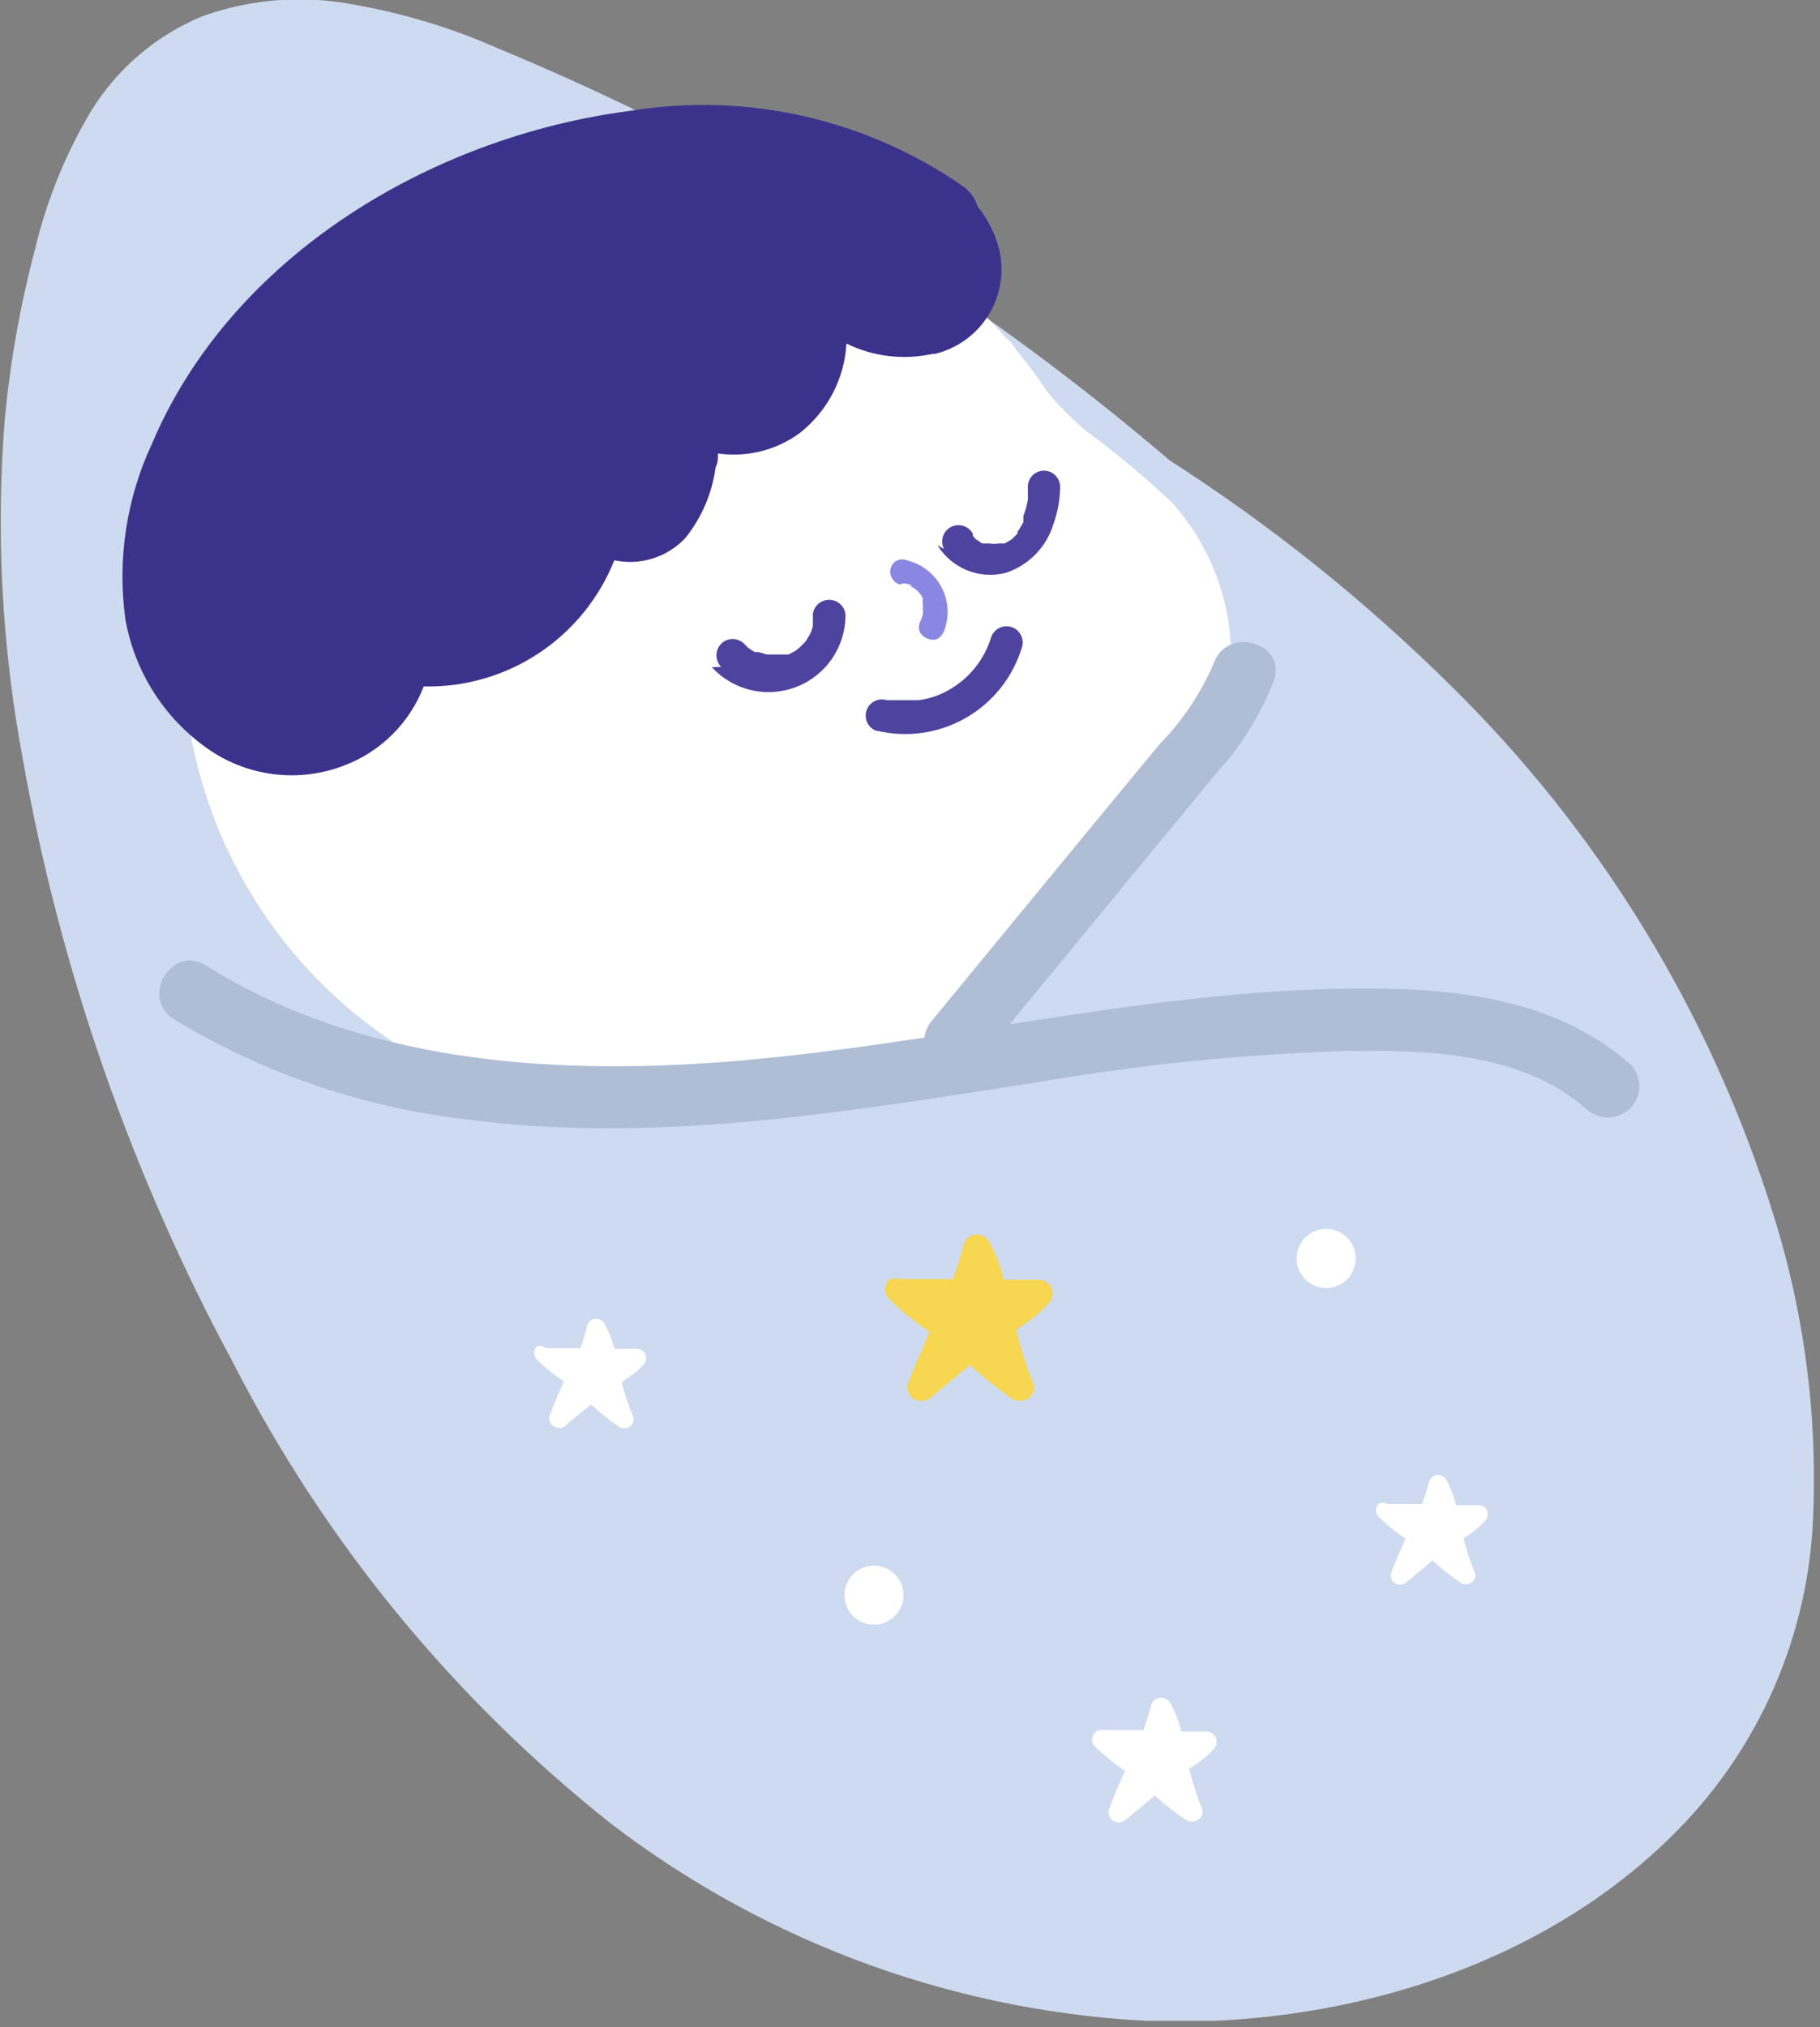 <svg width="53" height="59" viewBox="0 0 53 59" fill="none" xmlns="http://www.w3.org/2000/svg">
<rect x="0" y="0" width="53" height="59" fill="#808080" stroke="none"/>
<g clip-path="url(#clip0_415:3144)">
<path d="M0.141 12.18C0.299 10.515 0.594 8.867 1.021 7.25C1.357 5.843 1.903 4.494 2.641 3.25C3.405 2.001 4.547 1.027 5.901 0.47C7.305 -0.031 8.817 -0.149 10.281 0.13C11.72 0.379 13.124 0.802 14.461 1.39C15.908 1.99 17.334 2.633 18.741 3.32C24.248 6.027 29.395 9.414 34.061 13.4C36.994 15.28 39.722 17.462 42.201 19.91C46.58 24.194 49.824 29.5 51.641 35.35C52.573 38.309 52.959 41.413 52.781 44.51C52.58 47.604 51.34 50.54 49.261 52.84C45.401 57.08 39.411 58.96 33.791 58.84C27.991 58.62 22.401 56.608 17.791 53.08C13.206 49.449 9.455 44.876 6.791 39.67C3.822 34.172 1.752 28.233 0.661 22.08C0.051 18.817 -0.123 15.489 0.141 12.18Z" fill="#CEDAEF"/>
<path d="M5.95 14.85C6.671 12.527 7.997 10.438 9.793 8.797C11.588 7.157 13.788 6.023 16.167 5.514C18.545 5.005 21.016 5.139 23.326 5.901C25.636 6.663 27.701 8.026 29.31 9.85C29.4 9.912 29.476 9.994 29.53 10.09C29.555 10.122 29.579 10.155 29.6 10.19C29.925 10.583 30.229 10.994 30.51 11.42C30.846 11.819 31.214 12.191 31.61 12.53C32.505 13.185 33.356 13.896 34.16 14.66C34.827 15.416 35.316 16.31 35.593 17.279C35.87 18.248 35.927 19.266 35.76 20.26C35.39 22.4 33.87 24.15 32.4 25.7C30.949 27.274 29.326 28.68 27.56 29.89C26.354 30.73 25.029 31.384 23.63 31.83C21.23 32.683 18.641 32.851 16.151 32.315C13.662 31.778 11.371 30.559 9.536 28.794C7.7 27.029 6.392 24.788 5.759 22.322C5.126 19.855 5.192 17.261 5.95 14.83V14.85Z" fill="white"/>
<path d="M20.73 19.42C21.038 19.755 21.439 19.988 21.882 20.089C22.325 20.19 22.788 20.154 23.21 19.986C23.632 19.818 23.993 19.526 24.245 19.148C24.497 18.77 24.628 18.324 24.62 17.87C24.604 17.756 24.547 17.651 24.459 17.576C24.372 17.5 24.261 17.459 24.145 17.459C24.03 17.459 23.919 17.5 23.831 17.576C23.744 17.651 23.687 17.756 23.671 17.87C23.675 17.953 23.675 18.037 23.671 18.12C23.671 18.24 23.671 18.02 23.671 18.12V18.23C23.651 18.313 23.621 18.394 23.581 18.47C23.651 18.36 23.581 18.47 23.581 18.47L23.52 18.57C23.501 18.614 23.474 18.655 23.441 18.69C23.441 18.69 23.351 18.8 23.441 18.69L23.28 18.85L23.171 18.94C23.09 19.01 23.241 18.94 23.171 18.94L22.96 19.05H22.851H22.741C22.741 19.05 22.59 19.05 22.651 19.05H22.331C22.23 19.05 22.41 19.05 22.331 19.05L22.09 18.98H21.98C21.91 18.942 21.843 18.899 21.78 18.85C21.78 18.85 21.691 18.77 21.78 18.85L21.671 18.74C21.627 18.695 21.575 18.66 21.517 18.636C21.46 18.612 21.398 18.599 21.335 18.599C21.273 18.599 21.211 18.612 21.154 18.636C21.096 18.66 21.044 18.695 21 18.74C20.913 18.829 20.864 18.95 20.864 19.075C20.864 19.2 20.913 19.32 21 19.41L20.73 19.42Z" fill="#4E439E"/>
<path d="M27.301 15.87C27.503 16.201 27.808 16.458 28.168 16.602C28.528 16.747 28.926 16.77 29.301 16.67C29.629 16.561 29.926 16.373 30.166 16.124C30.406 15.875 30.583 15.572 30.681 15.24C30.803 14.897 30.868 14.535 30.871 14.17C30.871 14.046 30.821 13.926 30.733 13.838C30.645 13.75 30.525 13.7 30.401 13.7C30.276 13.7 30.157 13.75 30.068 13.838C29.98 13.926 29.931 14.046 29.931 14.17C29.936 14.254 29.936 14.337 29.931 14.42C29.936 14.463 29.936 14.507 29.931 14.55C29.931 14.65 29.931 14.46 29.931 14.55C29.903 14.711 29.859 14.868 29.801 15.02V15.14V15.2L29.691 15.39C29.671 15.426 29.647 15.459 29.621 15.49V15.54C29.621 15.48 29.681 15.47 29.621 15.54L29.461 15.7L29.361 15.76L29.251 15.82C29.171 15.82 29.351 15.82 29.251 15.82H29.141H29.071C28.988 15.835 28.903 15.835 28.821 15.82H28.691H28.621C28.582 15.81 28.548 15.789 28.521 15.76L28.421 15.7L28.331 15.6V15.54C28.331 15.6 28.331 15.6 28.331 15.54C28.302 15.485 28.262 15.436 28.215 15.396C28.167 15.356 28.112 15.326 28.052 15.308C27.993 15.289 27.93 15.282 27.868 15.288C27.806 15.294 27.746 15.311 27.691 15.34C27.636 15.369 27.587 15.409 27.547 15.456C27.507 15.504 27.477 15.559 27.458 15.619C27.44 15.678 27.433 15.741 27.439 15.803C27.444 15.865 27.462 15.925 27.491 15.98L27.301 15.87Z" fill="#4E439E"/>
<path d="M25.54 21.27C26.421 21.479 27.348 21.344 28.133 20.892C28.917 20.441 29.499 19.706 29.76 18.84C29.779 18.781 29.785 18.719 29.78 18.657C29.774 18.595 29.756 18.535 29.727 18.481C29.699 18.426 29.659 18.377 29.612 18.338C29.564 18.298 29.509 18.268 29.45 18.25C29.391 18.231 29.329 18.225 29.267 18.23C29.206 18.236 29.146 18.254 29.091 18.283C29.036 18.311 28.988 18.351 28.948 18.398C28.909 18.446 28.879 18.501 28.86 18.56C28.664 19.191 28.24 19.726 27.67 20.06C27.389 20.23 27.076 20.338 26.75 20.38H26.63C26.58 20.38 26.63 20.38 26.58 20.38H26.28H26.04H25.89H25.82C25.761 20.361 25.699 20.355 25.637 20.36C25.576 20.366 25.516 20.384 25.461 20.413C25.406 20.441 25.358 20.481 25.318 20.528C25.279 20.576 25.249 20.631 25.23 20.69C25.212 20.749 25.205 20.811 25.211 20.873C25.217 20.934 25.234 20.994 25.263 21.049C25.292 21.104 25.331 21.152 25.379 21.192C25.426 21.232 25.481 21.261 25.54 21.28V21.27Z" fill="#4E439E"/>
<path d="M26.34 16.98C26.422 16.994 26.503 17.017 26.58 17.05H26.49C26.574 17.092 26.654 17.143 26.73 17.2L26.65 17.14C26.708 17.188 26.762 17.241 26.81 17.3C26.81 17.35 26.75 17.22 26.81 17.3L26.87 17.4C26.87 17.4 26.87 17.47 26.87 17.5C26.87 17.53 26.87 17.59 26.87 17.5C26.867 17.516 26.867 17.533 26.87 17.55C26.879 17.623 26.879 17.697 26.87 17.77V17.67C26.88 17.766 26.88 17.863 26.87 17.96V17.86C26.857 17.947 26.83 18.031 26.79 18.11C26.77 18.155 26.76 18.205 26.76 18.255C26.76 18.305 26.77 18.354 26.79 18.4C26.838 18.491 26.921 18.559 27.02 18.59C27.066 18.609 27.115 18.619 27.165 18.619C27.215 18.619 27.264 18.609 27.31 18.59C27.393 18.539 27.456 18.461 27.49 18.37C27.564 18.18 27.599 17.978 27.595 17.774C27.59 17.571 27.545 17.37 27.462 17.184C27.379 16.998 27.26 16.83 27.112 16.691C26.964 16.551 26.79 16.442 26.6 16.37L26.42 16.31C26.326 16.274 26.223 16.274 26.13 16.31C26.085 16.332 26.045 16.363 26.013 16.401C25.98 16.439 25.956 16.483 25.941 16.53C25.926 16.578 25.921 16.628 25.926 16.678C25.931 16.728 25.946 16.776 25.97 16.82C26.017 16.908 26.096 16.975 26.19 17.01L26.34 16.98Z" fill="#8A87E2"/>
<path d="M4.419 12.93C6.739 7.44 12.579 3.98 18.329 3.23C21.74 2.669 25.235 3.462 28.069 5.44C28.26 5.582 28.401 5.782 28.469 6.01C28.759 6.368 28.971 6.784 29.089 7.23C29.17 7.553 29.186 7.89 29.136 8.22C29.086 8.549 28.971 8.866 28.798 9.152C28.625 9.437 28.398 9.685 28.128 9.882C27.859 10.079 27.553 10.221 27.229 10.3H27.159C26.313 10.487 25.428 10.382 24.649 10C24.621 10.51 24.483 11.008 24.245 11.46C24.006 11.912 23.674 12.307 23.269 12.62C22.587 13.111 21.741 13.319 20.909 13.2C20.909 13.329 20.909 13.47 20.839 13.6C20.739 14.354 20.435 15.066 19.959 15.659C19.699 15.936 19.372 16.141 19.009 16.255C18.647 16.369 18.261 16.387 17.889 16.309C17.449 17.414 16.681 18.358 15.689 19.014C14.697 19.67 13.528 20.007 12.339 19.98C12.137 20.504 11.827 20.979 11.429 21.375C11.031 21.772 10.554 22.08 10.029 22.279C9.373 22.534 8.664 22.621 7.966 22.534C7.268 22.447 6.603 22.188 6.029 21.779C4.768 20.888 3.912 19.532 3.649 18.009C3.414 16.277 3.682 14.514 4.419 12.93Z" fill="#3B338B"/>
<path d="M46.17 32.26C44.31 30.63 41.56 30.56 39.22 30.59C36.203 30.683 33.195 30.987 30.22 31.5C24.65 32.36 19.05 33.33 13.41 32.56C10.457 32.196 7.615 31.211 5.07 29.67C4.07 29.05 5 27.47 5.99 28.1C10.47 30.9 15.92 31.3 21.07 30.91C27.07 30.45 32.94 28.91 38.97 28.78C41.97 28.72 45.14 28.93 47.47 30.97C47.641 31.141 47.737 31.373 47.737 31.615C47.737 31.857 47.641 32.089 47.47 32.26C47.299 32.431 47.067 32.527 46.825 32.527C46.583 32.527 46.351 32.431 46.18 32.26H46.17Z" fill="#AFBDD5"/>
<path d="M37.1 19.8C36.721 20.785 36.162 21.69 35.45 22.47L33.1 25.32L28.46 30.96C28.288 31.129 28.057 31.224 27.815 31.224C27.574 31.224 27.342 31.129 27.17 30.96C27.006 30.785 26.914 30.555 26.914 30.315C26.914 30.075 27.006 29.844 27.17 29.67L31.58 24.31L33.76 21.67C34.426 20.99 34.962 20.193 35.34 19.32C35.71 18.21 37.47 18.69 37.1 19.8Z" fill="#AFBDD5"/>
<path d="M26.2 37.23H27.75C27.87 36.91 27.97 36.58 28.06 36.23C28.074 36.178 28.098 36.13 28.131 36.088C28.163 36.046 28.204 36.011 28.251 35.985C28.297 35.959 28.349 35.942 28.402 35.936C28.455 35.93 28.509 35.935 28.56 35.95C28.608 35.963 28.653 35.986 28.693 36.017C28.732 36.048 28.765 36.086 28.79 36.13C28.99 36.48 29.138 36.857 29.23 37.25H30.23C30.287 37.248 30.344 37.258 30.397 37.279C30.45 37.3 30.499 37.331 30.54 37.37C30.613 37.445 30.654 37.545 30.654 37.65C30.654 37.755 30.613 37.855 30.54 37.93C30.307 38.191 30.037 38.416 29.74 38.6L29.59 38.71C29.72 39.244 29.887 39.769 30.09 40.28C30.23 40.61 29.78 40.9 29.5 40.73C29.057 40.431 28.639 40.097 28.25 39.73L27.11 40.67C27.047 40.73 26.966 40.768 26.88 40.778C26.793 40.789 26.706 40.772 26.63 40.73C26.552 40.688 26.49 40.62 26.456 40.538C26.421 40.457 26.416 40.365 26.44 40.28C26.63 39.77 26.85 39.28 27.07 38.77C26.652 38.49 26.26 38.172 25.9 37.82C25.861 37.783 25.829 37.738 25.808 37.688C25.786 37.638 25.775 37.584 25.775 37.53C25.775 37.476 25.786 37.422 25.808 37.372C25.829 37.322 25.861 37.277 25.9 37.24C25.996 37.204 26.102 37.2 26.2 37.23Z" fill="#F7D651"/>
<path d="M40.409 43.779H41.409C41.489 43.559 41.559 43.349 41.619 43.12C41.64 43.053 41.686 42.996 41.748 42.963C41.809 42.929 41.882 42.921 41.949 42.94C42.016 42.959 42.073 43.001 42.109 43.059C42.241 43.294 42.339 43.547 42.399 43.809H43.049C43.086 43.807 43.122 43.812 43.157 43.824C43.191 43.836 43.222 43.855 43.249 43.88C43.297 43.931 43.324 43.999 43.324 44.069C43.324 44.14 43.297 44.208 43.249 44.26C43.095 44.434 42.916 44.585 42.719 44.709L42.619 44.779C42.702 45.121 42.812 45.456 42.949 45.779C43.039 45.999 42.739 46.2 42.559 46.08C42.258 45.888 41.976 45.667 41.719 45.419L40.959 46.05C40.917 46.09 40.863 46.117 40.804 46.124C40.746 46.131 40.687 46.119 40.636 46.09C40.585 46.06 40.545 46.015 40.522 45.961C40.499 45.907 40.495 45.846 40.509 45.789C40.639 45.45 40.779 45.12 40.929 44.789C40.652 44.599 40.391 44.384 40.149 44.15C40.099 44.097 40.07 44.027 40.07 43.955C40.07 43.882 40.099 43.812 40.149 43.76C40.192 43.744 40.237 43.738 40.282 43.742C40.326 43.745 40.37 43.758 40.409 43.779Z" fill="white"/>
<path d="M15.901 39.24C16.241 39.24 16.591 39.24 16.901 39.24C16.981 39.025 17.048 38.804 17.101 38.58C17.111 38.546 17.128 38.514 17.151 38.486C17.174 38.459 17.202 38.436 17.233 38.419C17.265 38.402 17.299 38.392 17.335 38.389C17.371 38.386 17.407 38.389 17.441 38.4C17.502 38.419 17.555 38.458 17.591 38.51C17.724 38.746 17.825 38.998 17.891 39.26H18.541C18.615 39.261 18.686 39.29 18.741 39.34C18.789 39.392 18.815 39.46 18.815 39.53C18.815 39.601 18.789 39.669 18.741 39.72C18.582 39.891 18.4 40.039 18.201 40.16L18.101 40.24C18.194 40.58 18.307 40.914 18.441 41.24C18.531 41.46 18.231 41.65 18.041 41.54C17.749 41.34 17.472 41.12 17.211 40.88C16.951 41.09 16.701 41.29 16.451 41.51C16.402 41.544 16.345 41.562 16.286 41.562C16.227 41.562 16.169 41.544 16.121 41.51C16.071 41.48 16.033 41.434 16.011 41.38C15.989 41.326 15.986 41.267 16.001 41.21C16.131 40.87 16.271 40.54 16.421 40.21C16.14 40.02 15.876 39.806 15.631 39.57C15.581 39.52 15.553 39.451 15.553 39.38C15.553 39.309 15.581 39.241 15.631 39.19C15.677 39.176 15.725 39.174 15.772 39.182C15.819 39.191 15.863 39.211 15.901 39.24Z" fill="white"/>
<path d="M32.141 50.36H33.301C33.381 50.12 33.461 49.88 33.521 49.63C33.532 49.591 33.551 49.556 33.577 49.525C33.602 49.494 33.633 49.468 33.669 49.45C33.704 49.431 33.743 49.42 33.783 49.416C33.823 49.413 33.863 49.417 33.901 49.43C33.971 49.451 34.031 49.498 34.071 49.56C34.222 49.822 34.333 50.105 34.401 50.4H35.121C35.162 50.399 35.202 50.407 35.24 50.423C35.278 50.438 35.312 50.461 35.341 50.49C35.369 50.517 35.392 50.549 35.407 50.585C35.423 50.621 35.431 50.66 35.431 50.7C35.431 50.739 35.423 50.778 35.407 50.814C35.392 50.85 35.369 50.883 35.341 50.91C35.164 51.103 34.962 51.271 34.741 51.41L34.631 51.49C34.73 51.884 34.853 52.271 35.001 52.65C35.101 52.9 34.771 53.11 34.561 52.99C34.231 52.772 33.92 52.528 33.631 52.26L32.791 52.96C32.743 53.004 32.683 53.032 32.619 53.041C32.554 53.05 32.489 53.039 32.431 53.01C32.374 52.975 32.33 52.924 32.305 52.863C32.28 52.801 32.275 52.734 32.291 52.67C32.431 52.29 32.591 51.92 32.761 51.55C32.451 51.338 32.16 51.101 31.891 50.84C31.862 50.812 31.84 50.78 31.824 50.744C31.809 50.708 31.801 50.669 31.801 50.63C31.801 50.59 31.809 50.551 31.824 50.515C31.84 50.479 31.862 50.447 31.891 50.42C31.924 50.39 31.965 50.368 32.008 50.358C32.052 50.347 32.097 50.348 32.141 50.36Z" fill="white"/>
<path d="M38.62 37.489C39.095 37.489 39.48 37.105 39.48 36.63C39.48 36.155 39.095 35.77 38.62 35.77C38.145 35.77 37.76 36.155 37.76 36.63C37.76 37.105 38.145 37.489 38.62 37.489Z" fill="white"/>
<path d="M25.45 47.29C25.925 47.29 26.31 46.905 26.31 46.43C26.31 45.955 25.925 45.57 25.45 45.57C24.975 45.57 24.59 45.955 24.59 46.43C24.59 46.905 24.975 47.29 25.45 47.29Z" fill="white"/>
</g>
<defs>
<clipPath id="clip0_415:3144">
<rect width="52.82" height="58.82" fill="white"/>
</clipPath>
</defs>
</svg>
